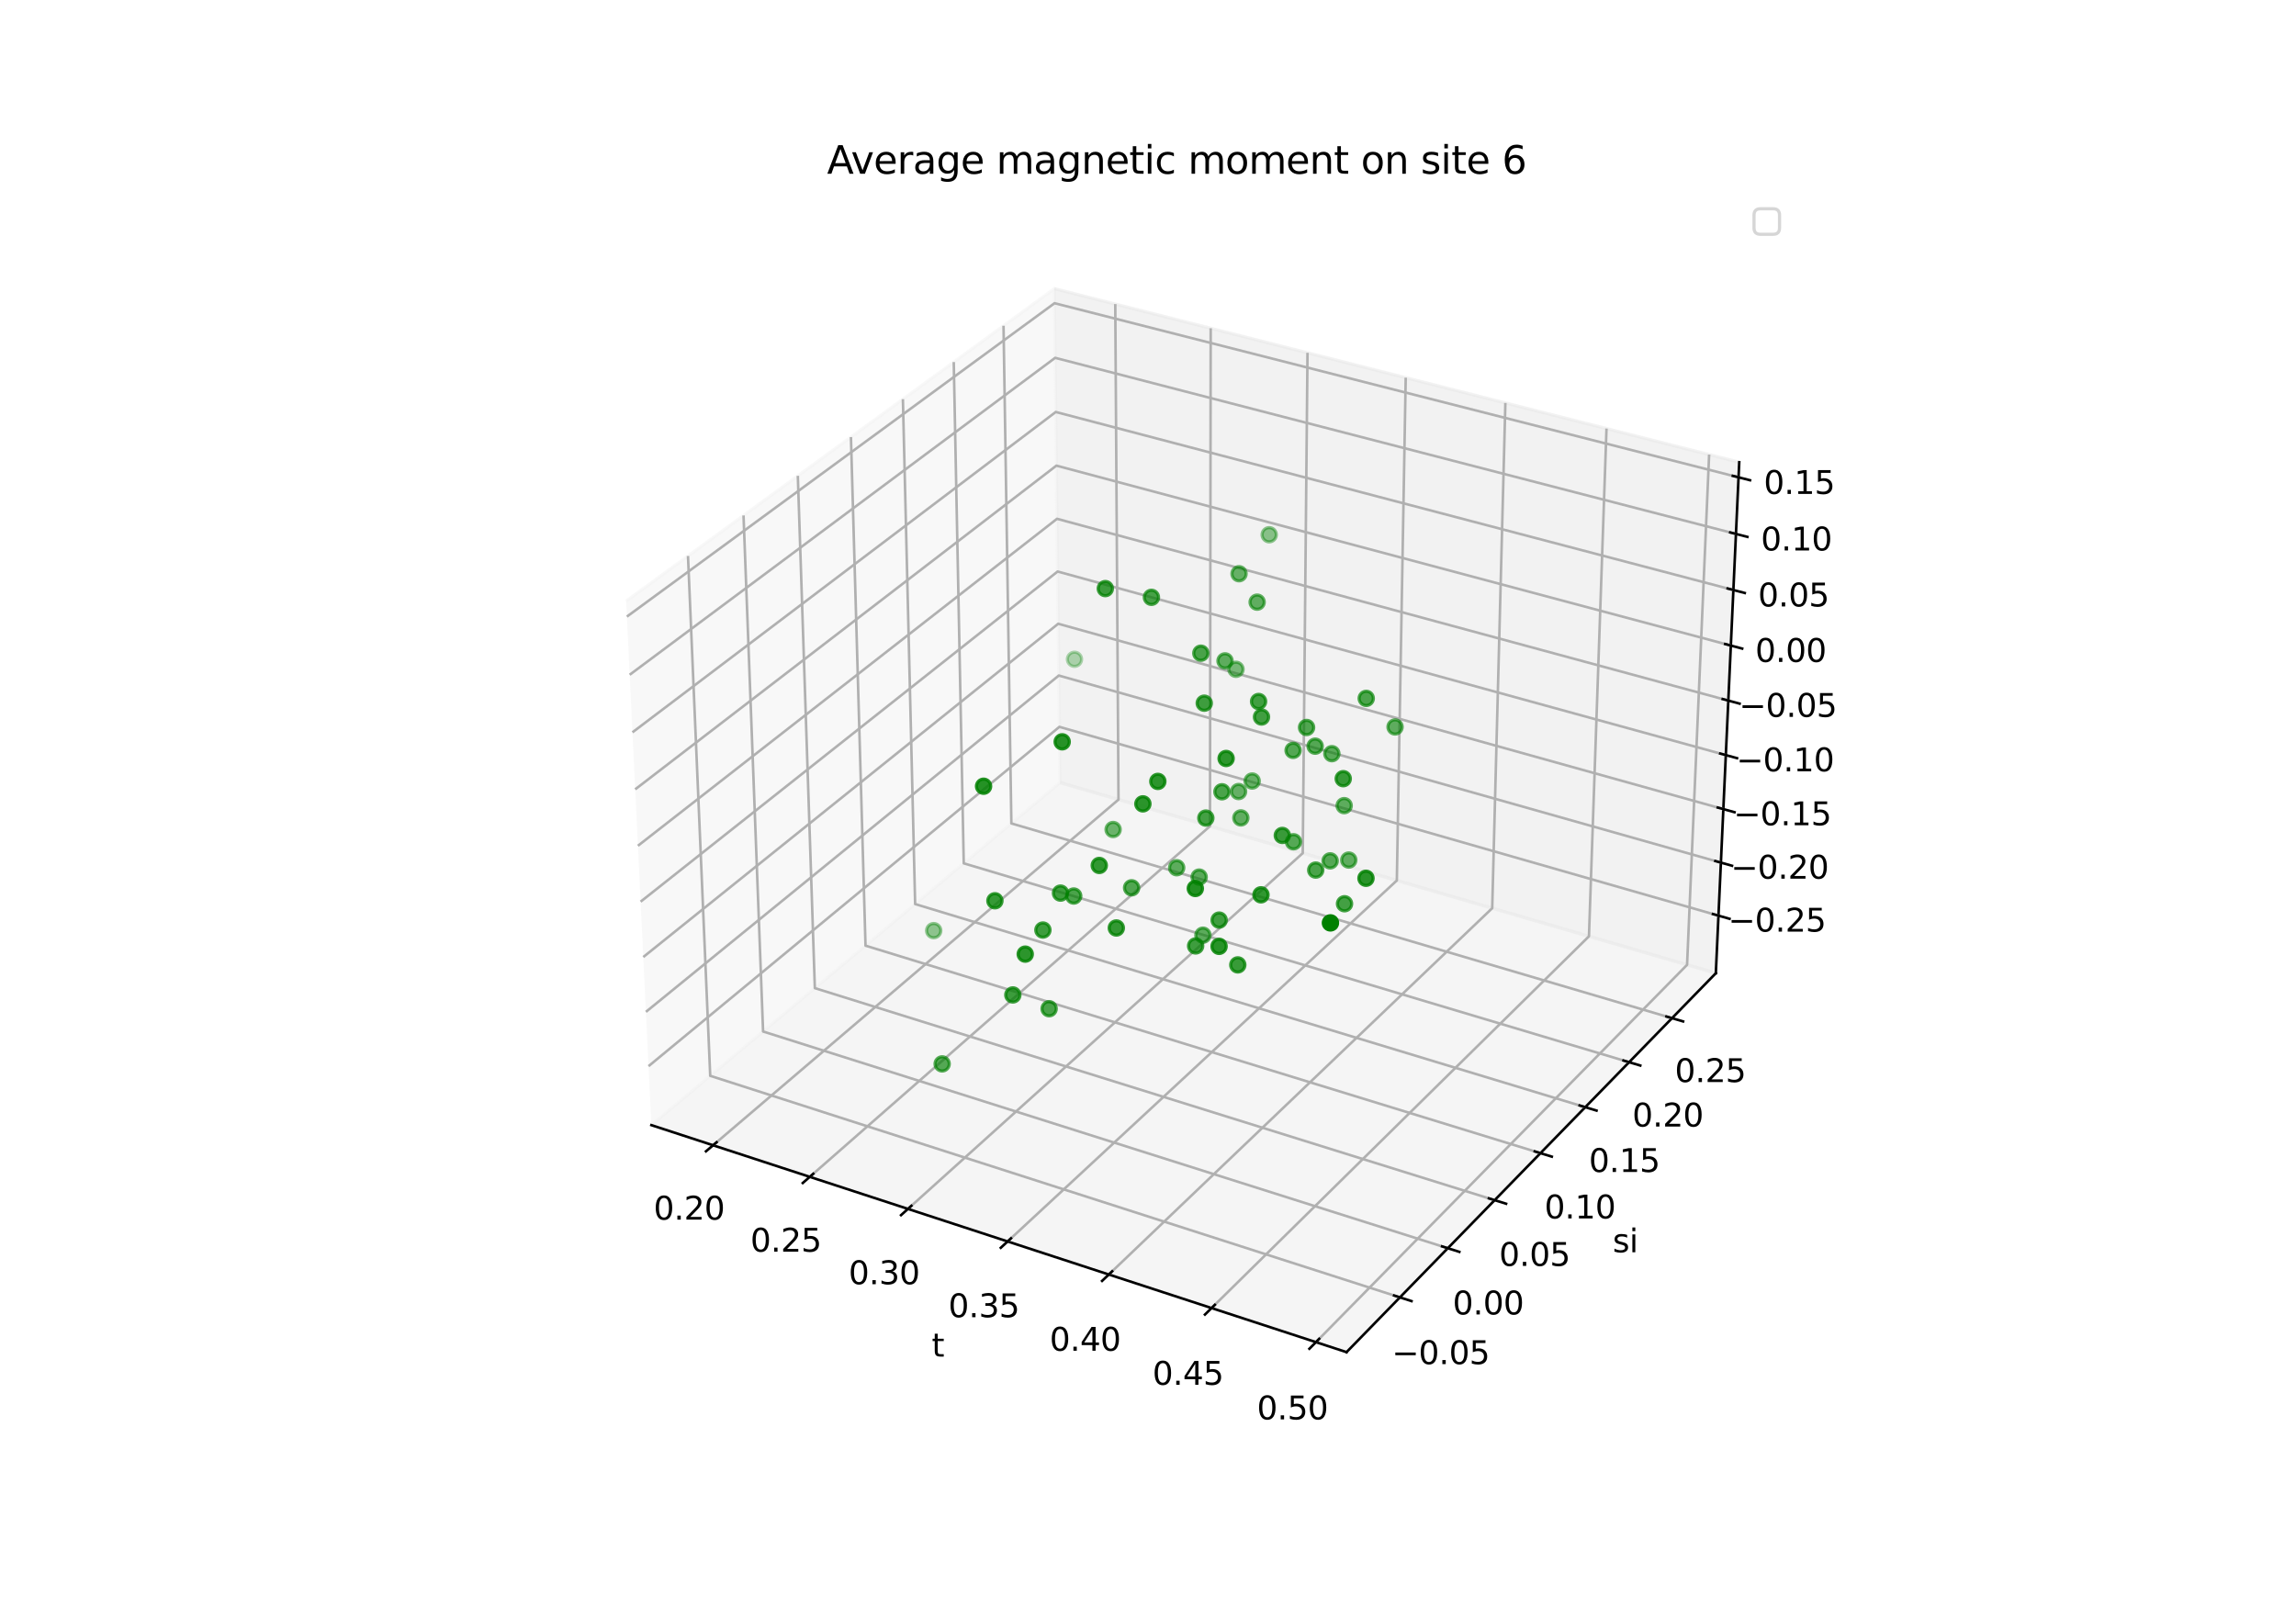 <?xml version="1.0" encoding="utf-8" standalone="no"?>
<!DOCTYPE svg PUBLIC "-//W3C//DTD SVG 1.1//EN"
  "http://www.w3.org/Graphics/SVG/1.1/DTD/svg11.dtd">
<svg xmlns:xlink="http://www.w3.org/1999/xlink" width="720pt" height="504pt" viewBox="0 0 720 504" xmlns="http://www.w3.org/2000/svg" version="1.1">
 <defs>
  <style type="text/css">*{stroke-linejoin: round; stroke-linecap: butt}</style>
 </defs>
 <g id="figure_1">
  <g id="patch_1">
   <path d="M 0 504 
L 720 504 
L 720 0 
L 0 0 
z
" style="fill: #ffffff"/>
  </g>
  <g id="patch_2">
   <path d="M 174.96 448.56 
L 563.04 448.56 
L 563.04 60.48 
L 174.96 60.48 
z
" style="fill: #ffffff"/>
  </g>
  <g id="pane3d_1">
   <g id="patch_3">
    <path d="M 204.263 352.872 
L 332.419 245.448 
L 330.638 90.525 
L 196.348 188.523 
" style="fill: #f2f2f2; opacity: 0.5; stroke: #f2f2f2; stroke-linejoin: miter"/>
   </g>
  </g>
  <g id="pane3d_2">
   <g id="patch_4">
    <path d="M 332.419 245.448 
L 538.065 305.222 
L 545.404 144.961 
L 330.638 90.525 
" style="fill: #e6e6e6; opacity: 0.5; stroke: #e6e6e6; stroke-linejoin: miter"/>
   </g>
  </g>
  <g id="pane3d_3">
   <g id="patch_5">
    <path d="M 204.263 352.872 
L 422.257 424.069 
L 538.065 305.222 
L 332.419 245.448 
" style="fill: #ececec; opacity: 0.5; stroke: #ececec; stroke-linejoin: miter"/>
   </g>
  </g>
  <g id="axis3d_1">
   <g id="line2d_1">
    <path d="M 204.263 352.872 
L 422.257 424.069 
" style="fill: none; stroke: #000000; stroke-width: 0.8; stroke-linecap: square"/>
   </g>
   <g id="text_1">
    <!-- t -->
    <g transform="translate(292.177 425.472) scale(0.1 -0.1)">
     <defs>
      <path id="DejaVuSans-74" d="M 1172 4494 
L 1172 3500 
L 2356 3500 
L 2356 3053 
L 1172 3053 
L 1172 1153 
Q 1172 725 1289 603 
Q 1406 481 1766 481 
L 2356 481 
L 2356 0 
L 1766 0 
Q 1100 0 847 248 
Q 594 497 594 1153 
L 594 3053 
L 172 3053 
L 172 3500 
L 594 3500 
L 594 4494 
L 1172 4494 
z
" transform="scale(0.016)"/>
     </defs>
     <use xlink:href="#DejaVuSans-74"/>
    </g>
   </g>
   <g id="Line3DCollection_1">
    <path d="M 223.608 359.19 
L 350.743 250.774 
L 349.737 95.366 
" style="fill: none; stroke: #b0b0b0; stroke-width: 0.8"/>
    <path d="M 253.935 369.095 
L 379.438 259.115 
L 379.662 102.951 
" style="fill: none; stroke: #b0b0b0; stroke-width: 0.8"/>
    <path d="M 284.72 379.149 
L 408.531 267.571 
L 410.019 110.645 
" style="fill: none; stroke: #b0b0b0; stroke-width: 0.8"/>
    <path d="M 315.974 389.357 
L 438.029 276.145 
L 440.818 118.452 
" style="fill: none; stroke: #b0b0b0; stroke-width: 0.8"/>
    <path d="M 347.707 399.721 
L 467.942 284.84 
L 472.069 126.373 
" style="fill: none; stroke: #b0b0b0; stroke-width: 0.8"/>
    <path d="M 379.931 410.245 
L 498.278 293.657 
L 503.782 134.411 
" style="fill: none; stroke: #b0b0b0; stroke-width: 0.8"/>
    <path d="M 412.657 420.933 
L 529.047 302.6 
L 535.966 142.569 
" style="fill: none; stroke: #b0b0b0; stroke-width: 0.8"/>
   </g>
   <g id="xtick_1">
    <g id="line2d_2">
     <path d="M 224.715 358.246 
L 221.389 361.083 
" style="fill: none; stroke: #000000; stroke-width: 0.8; stroke-linecap: square"/>
    </g>
    <g id="text_2">
     <!-- 0.20 -->
     <g transform="translate(204.959 382.51) scale(0.1 -0.1)">
      <defs>
       <path id="DejaVuSans-30" d="M 2034 4250 
Q 1547 4250 1301 3770 
Q 1056 3291 1056 2328 
Q 1056 1369 1301 889 
Q 1547 409 2034 409 
Q 2525 409 2770 889 
Q 3016 1369 3016 2328 
Q 3016 3291 2770 3770 
Q 2525 4250 2034 4250 
z
M 2034 4750 
Q 2819 4750 3233 4129 
Q 3647 3509 3647 2328 
Q 3647 1150 3233 529 
Q 2819 -91 2034 -91 
Q 1250 -91 836 529 
Q 422 1150 422 2328 
Q 422 3509 836 4129 
Q 1250 4750 2034 4750 
z
" transform="scale(0.016)"/>
       <path id="DejaVuSans-2e" d="M 684 794 
L 1344 794 
L 1344 0 
L 684 0 
L 684 794 
z
" transform="scale(0.016)"/>
       <path id="DejaVuSans-32" d="M 1228 531 
L 3431 531 
L 3431 0 
L 469 0 
L 469 531 
Q 828 903 1448 1529 
Q 2069 2156 2228 2338 
Q 2531 2678 2651 2914 
Q 2772 3150 2772 3378 
Q 2772 3750 2511 3984 
Q 2250 4219 1831 4219 
Q 1534 4219 1204 4116 
Q 875 4013 500 3803 
L 500 4441 
Q 881 4594 1212 4672 
Q 1544 4750 1819 4750 
Q 2544 4750 2975 4387 
Q 3406 4025 3406 3419 
Q 3406 3131 3298 2873 
Q 3191 2616 2906 2266 
Q 2828 2175 2409 1742 
Q 1991 1309 1228 531 
z
" transform="scale(0.016)"/>
      </defs>
      <use xlink:href="#DejaVuSans-30"/>
      <use xlink:href="#DejaVuSans-2e" x="63.623"/>
      <use xlink:href="#DejaVuSans-32" x="95.41"/>
      <use xlink:href="#DejaVuSans-30" x="159.033"/>
     </g>
    </g>
   </g>
   <g id="xtick_2">
    <g id="line2d_3">
     <path d="M 255.029 368.136 
L 251.743 371.016 
" style="fill: none; stroke: #000000; stroke-width: 0.8; stroke-linecap: square"/>
    </g>
    <g id="text_3">
     <!-- 0.25 -->
     <g transform="translate(235.308 392.558) scale(0.1 -0.1)">
      <defs>
       <path id="DejaVuSans-35" d="M 691 4666 
L 3169 4666 
L 3169 4134 
L 1269 4134 
L 1269 2991 
Q 1406 3038 1543 3061 
Q 1681 3084 1819 3084 
Q 2600 3084 3056 2656 
Q 3513 2228 3513 1497 
Q 3513 744 3044 326 
Q 2575 -91 1722 -91 
Q 1428 -91 1123 -41 
Q 819 9 494 109 
L 494 744 
Q 775 591 1075 516 
Q 1375 441 1709 441 
Q 2250 441 2565 725 
Q 2881 1009 2881 1497 
Q 2881 1984 2565 2268 
Q 2250 2553 1709 2553 
Q 1456 2553 1204 2497 
Q 953 2441 691 2322 
L 691 4666 
z
" transform="scale(0.016)"/>
      </defs>
      <use xlink:href="#DejaVuSans-30"/>
      <use xlink:href="#DejaVuSans-2e" x="63.623"/>
      <use xlink:href="#DejaVuSans-32" x="95.41"/>
      <use xlink:href="#DejaVuSans-35" x="159.033"/>
     </g>
    </g>
   </g>
   <g id="xtick_3">
    <g id="line2d_4">
     <path d="M 285.8 378.176 
L 282.556 381.099 
" style="fill: none; stroke: #000000; stroke-width: 0.8; stroke-linecap: square"/>
    </g>
    <g id="text_4">
     <!-- 0.30 -->
     <g transform="translate(266.116 402.759) scale(0.1 -0.1)">
      <defs>
       <path id="DejaVuSans-33" d="M 2597 2516 
Q 3050 2419 3304 2112 
Q 3559 1806 3559 1356 
Q 3559 666 3084 287 
Q 2609 -91 1734 -91 
Q 1441 -91 1130 -33 
Q 819 25 488 141 
L 488 750 
Q 750 597 1062 519 
Q 1375 441 1716 441 
Q 2309 441 2620 675 
Q 2931 909 2931 1356 
Q 2931 1769 2642 2001 
Q 2353 2234 1838 2234 
L 1294 2234 
L 1294 2753 
L 1863 2753 
Q 2328 2753 2575 2939 
Q 2822 3125 2822 3475 
Q 2822 3834 2567 4026 
Q 2313 4219 1838 4219 
Q 1578 4219 1281 4162 
Q 984 4106 628 3988 
L 628 4550 
Q 988 4650 1302 4700 
Q 1616 4750 1894 4750 
Q 2613 4750 3031 4423 
Q 3450 4097 3450 3541 
Q 3450 3153 3228 2886 
Q 3006 2619 2597 2516 
z
" transform="scale(0.016)"/>
      </defs>
      <use xlink:href="#DejaVuSans-30"/>
      <use xlink:href="#DejaVuSans-2e" x="63.623"/>
      <use xlink:href="#DejaVuSans-33" x="95.41"/>
      <use xlink:href="#DejaVuSans-30" x="159.033"/>
     </g>
    </g>
   </g>
   <g id="xtick_4">
    <g id="line2d_5">
     <path d="M 317.039 388.369 
L 313.839 391.337 
" style="fill: none; stroke: #000000; stroke-width: 0.8; stroke-linecap: square"/>
    </g>
    <g id="text_5">
     <!-- 0.35 -->
     <g transform="translate(297.394 413.115) scale(0.1 -0.1)">
      <use xlink:href="#DejaVuSans-30"/>
      <use xlink:href="#DejaVuSans-2e" x="63.623"/>
      <use xlink:href="#DejaVuSans-33" x="95.41"/>
      <use xlink:href="#DejaVuSans-35" x="159.033"/>
     </g>
    </g>
   </g>
   <g id="xtick_5">
    <g id="line2d_6">
     <path d="M 348.757 398.718 
L 345.603 401.731 
" style="fill: none; stroke: #000000; stroke-width: 0.8; stroke-linecap: square"/>
    </g>
    <g id="text_6">
     <!-- 0.40 -->
     <g transform="translate(329.153 423.631) scale(0.1 -0.1)">
      <defs>
       <path id="DejaVuSans-34" d="M 2419 4116 
L 825 1625 
L 2419 1625 
L 2419 4116 
z
M 2253 4666 
L 3047 4666 
L 3047 1625 
L 3713 1625 
L 3713 1100 
L 3047 1100 
L 3047 0 
L 2419 0 
L 2419 1100 
L 313 1100 
L 313 1709 
L 2253 4666 
z
" transform="scale(0.016)"/>
      </defs>
      <use xlink:href="#DejaVuSans-30"/>
      <use xlink:href="#DejaVuSans-2e" x="63.623"/>
      <use xlink:href="#DejaVuSans-34" x="95.41"/>
      <use xlink:href="#DejaVuSans-30" x="159.033"/>
     </g>
    </g>
   </g>
   <g id="xtick_6">
    <g id="line2d_7">
     <path d="M 380.965 409.227 
L 377.858 412.287 
" style="fill: none; stroke: #000000; stroke-width: 0.8; stroke-linecap: square"/>
    </g>
    <g id="text_7">
     <!-- 0.45 -->
     <g transform="translate(361.405 434.309) scale(0.1 -0.1)">
      <use xlink:href="#DejaVuSans-30"/>
      <use xlink:href="#DejaVuSans-2e" x="63.623"/>
      <use xlink:href="#DejaVuSans-34" x="95.41"/>
      <use xlink:href="#DejaVuSans-35" x="159.033"/>
     </g>
    </g>
   </g>
   <g id="xtick_7">
    <g id="line2d_8">
     <path d="M 413.674 419.899 
L 410.617 423.007 
" style="fill: none; stroke: #000000; stroke-width: 0.8; stroke-linecap: square"/>
    </g>
    <g id="text_8">
     <!-- 0.50 -->
     <g transform="translate(394.16 445.155) scale(0.1 -0.1)">
      <use xlink:href="#DejaVuSans-30"/>
      <use xlink:href="#DejaVuSans-2e" x="63.623"/>
      <use xlink:href="#DejaVuSans-35" x="95.41"/>
      <use xlink:href="#DejaVuSans-30" x="159.033"/>
     </g>
    </g>
   </g>
  </g>
  <g id="axis3d_2">
   <g id="line2d_9">
    <path d="M 538.065 305.222 
L 422.257 424.069 
" style="fill: none; stroke: #000000; stroke-width: 0.8; stroke-linecap: square"/>
   </g>
   <g id="text_9">
    <!-- si -->
    <g transform="translate(505.72 392.744) scale(0.1 -0.1)">
     <defs>
      <path id="DejaVuSans-73" d="M 2834 3397 
L 2834 2853 
Q 2591 2978 2328 3040 
Q 2066 3103 1784 3103 
Q 1356 3103 1142 2972 
Q 928 2841 928 2578 
Q 928 2378 1081 2264 
Q 1234 2150 1697 2047 
L 1894 2003 
Q 2506 1872 2764 1633 
Q 3022 1394 3022 966 
Q 3022 478 2636 193 
Q 2250 -91 1575 -91 
Q 1294 -91 989 -36 
Q 684 19 347 128 
L 347 722 
Q 666 556 975 473 
Q 1284 391 1588 391 
Q 1994 391 2212 530 
Q 2431 669 2431 922 
Q 2431 1156 2273 1281 
Q 2116 1406 1581 1522 
L 1381 1569 
Q 847 1681 609 1914 
Q 372 2147 372 2553 
Q 372 3047 722 3315 
Q 1072 3584 1716 3584 
Q 2034 3584 2315 3537 
Q 2597 3491 2834 3397 
z
" transform="scale(0.016)"/>
      <path id="DejaVuSans-69" d="M 603 3500 
L 1178 3500 
L 1178 0 
L 603 0 
L 603 3500 
z
M 603 4863 
L 1178 4863 
L 1178 4134 
L 603 4134 
L 603 4863 
z
" transform="scale(0.016)"/>
     </defs>
     <use xlink:href="#DejaVuSans-73"/>
     <use xlink:href="#DejaVuSans-69" x="52.1"/>
    </g>
   </g>
   <g id="Line3DCollection_2">
    <path d="M 215.747 174.367 
L 222.716 337.404 
L 438.995 406.892 
" style="fill: none; stroke: #b0b0b0; stroke-width: 0.8"/>
    <path d="M 233.16 161.659 
L 239.297 323.506 
L 454.017 391.475 
" style="fill: none; stroke: #b0b0b0; stroke-width: 0.8"/>
    <path d="M 250.189 149.233 
L 255.527 309.901 
L 468.705 376.402 
" style="fill: none; stroke: #b0b0b0; stroke-width: 0.8"/>
    <path d="M 266.844 137.078 
L 271.418 296.581 
L 483.069 361.661 
" style="fill: none; stroke: #b0b0b0; stroke-width: 0.8"/>
    <path d="M 283.139 125.187 
L 286.979 283.538 
L 497.12 347.241 
" style="fill: none; stroke: #b0b0b0; stroke-width: 0.8"/>
    <path d="M 299.086 113.55 
L 302.221 270.762 
L 510.868 333.132 
" style="fill: none; stroke: #b0b0b0; stroke-width: 0.8"/>
    <path d="M 314.694 102.16 
L 317.153 258.245 
L 524.323 319.324 
" style="fill: none; stroke: #b0b0b0; stroke-width: 0.8"/>
   </g>
   <g id="xtick_8">
    <g id="line2d_10">
     <path d="M 437.173 406.306 
L 442.644 408.064 
" style="fill: none; stroke: #000000; stroke-width: 0.8; stroke-linecap: square"/>
    </g>
    <g id="text_10">
     <!-- −0.05 -->
     <g transform="translate(436.471 427.82) scale(0.1 -0.1)">
      <defs>
       <path id="DejaVuSans-2212" d="M 678 2272 
L 4684 2272 
L 4684 1741 
L 678 1741 
L 678 2272 
z
" transform="scale(0.016)"/>
      </defs>
      <use xlink:href="#DejaVuSans-2212"/>
      <use xlink:href="#DejaVuSans-30" x="83.789"/>
      <use xlink:href="#DejaVuSans-2e" x="147.412"/>
      <use xlink:href="#DejaVuSans-30" x="179.199"/>
      <use xlink:href="#DejaVuSans-35" x="242.822"/>
     </g>
    </g>
   </g>
   <g id="xtick_9">
    <g id="line2d_11">
     <path d="M 452.21 390.903 
L 457.638 392.621 
" style="fill: none; stroke: #000000; stroke-width: 0.8; stroke-linecap: square"/>
    </g>
    <g id="text_11">
     <!-- 0.00 -->
     <g transform="translate(455.544 412.247) scale(0.1 -0.1)">
      <use xlink:href="#DejaVuSans-30"/>
      <use xlink:href="#DejaVuSans-2e" x="63.623"/>
      <use xlink:href="#DejaVuSans-30" x="95.41"/>
      <use xlink:href="#DejaVuSans-30" x="159.033"/>
     </g>
    </g>
   </g>
   <g id="xtick_10">
    <g id="line2d_12">
     <path d="M 466.911 375.843 
L 472.297 377.523 
" style="fill: none; stroke: #000000; stroke-width: 0.8; stroke-linecap: square"/>
    </g>
    <g id="text_12">
     <!-- 0.05 -->
     <g transform="translate(470.097 397.021) scale(0.1 -0.1)">
      <use xlink:href="#DejaVuSans-30"/>
      <use xlink:href="#DejaVuSans-2e" x="63.623"/>
      <use xlink:href="#DejaVuSans-30" x="95.41"/>
      <use xlink:href="#DejaVuSans-35" x="159.033"/>
     </g>
    </g>
   </g>
   <g id="xtick_11">
    <g id="line2d_13">
     <path d="M 481.289 361.114 
L 486.634 362.757 
" style="fill: none; stroke: #000000; stroke-width: 0.8; stroke-linecap: square"/>
    </g>
    <g id="text_13">
     <!-- 0.10 -->
     <g transform="translate(484.329 382.131) scale(0.1 -0.1)">
      <defs>
       <path id="DejaVuSans-31" d="M 794 531 
L 1825 531 
L 1825 4091 
L 703 3866 
L 703 4441 
L 1819 4666 
L 2450 4666 
L 2450 531 
L 3481 531 
L 3481 0 
L 794 0 
L 794 531 
z
" transform="scale(0.016)"/>
      </defs>
      <use xlink:href="#DejaVuSans-30"/>
      <use xlink:href="#DejaVuSans-2e" x="63.623"/>
      <use xlink:href="#DejaVuSans-31" x="95.41"/>
      <use xlink:href="#DejaVuSans-30" x="159.033"/>
     </g>
    </g>
   </g>
   <g id="xtick_12">
    <g id="line2d_14">
     <path d="M 495.354 346.706 
L 500.657 348.314 
" style="fill: none; stroke: #000000; stroke-width: 0.8; stroke-linecap: square"/>
    </g>
    <g id="text_14">
     <!-- 0.15 -->
     <g transform="translate(498.25 367.565) scale(0.1 -0.1)">
      <use xlink:href="#DejaVuSans-30"/>
      <use xlink:href="#DejaVuSans-2e" x="63.623"/>
      <use xlink:href="#DejaVuSans-31" x="95.41"/>
      <use xlink:href="#DejaVuSans-35" x="159.033"/>
     </g>
    </g>
   </g>
   <g id="xtick_13">
    <g id="line2d_15">
     <path d="M 509.115 332.608 
L 514.378 334.182 
" style="fill: none; stroke: #000000; stroke-width: 0.8; stroke-linecap: square"/>
    </g>
    <g id="text_15">
     <!-- 0.20 -->
     <g transform="translate(511.871 353.313) scale(0.1 -0.1)">
      <use xlink:href="#DejaVuSans-30"/>
      <use xlink:href="#DejaVuSans-2e" x="63.623"/>
      <use xlink:href="#DejaVuSans-32" x="95.41"/>
      <use xlink:href="#DejaVuSans-30" x="159.033"/>
     </g>
    </g>
   </g>
   <g id="xtick_14">
    <g id="line2d_16">
     <path d="M 522.584 318.811 
L 527.807 320.351 
" style="fill: none; stroke: #000000; stroke-width: 0.8; stroke-linecap: square"/>
    </g>
    <g id="text_16">
     <!-- 0.25 -->
     <g transform="translate(525.202 339.366) scale(0.1 -0.1)">
      <use xlink:href="#DejaVuSans-30"/>
      <use xlink:href="#DejaVuSans-2e" x="63.623"/>
      <use xlink:href="#DejaVuSans-32" x="95.41"/>
      <use xlink:href="#DejaVuSans-35" x="159.033"/>
     </g>
    </g>
   </g>
  </g>
  <g id="axis3d_3">
   <g id="line2d_17">
    <path d="M 538.065 305.222 
L 545.404 144.961 
" style="fill: none; stroke: #000000; stroke-width: 0.8; stroke-linecap: square"/>
   </g>
   <g id="Line3DCollection_3">
    <path d="M 538.892 287.166 
L 332.218 227.961 
L 203.372 334.383 
" style="fill: none; stroke: #b0b0b0; stroke-width: 0.8"/>
    <path d="M 539.653 270.538 
L 332.033 211.865 
L 202.552 317.351 
" style="fill: none; stroke: #b0b0b0; stroke-width: 0.8"/>
    <path d="M 540.422 253.757 
L 331.846 195.626 
L 201.724 300.154 
" style="fill: none; stroke: #b0b0b0; stroke-width: 0.8"/>
    <path d="M 541.198 236.818 
L 331.658 179.243 
L 200.888 282.791 
" style="fill: none; stroke: #b0b0b0; stroke-width: 0.8"/>
    <path d="M 541.98 219.721 
L 331.468 162.714 
L 200.044 265.259 
" style="fill: none; stroke: #b0b0b0; stroke-width: 0.8"/>
    <path d="M 542.771 202.463 
L 331.276 146.036 
L 199.191 247.555 
" style="fill: none; stroke: #b0b0b0; stroke-width: 0.8"/>
    <path d="M 543.569 185.041 
L 331.083 129.208 
L 198.33 229.677 
" style="fill: none; stroke: #b0b0b0; stroke-width: 0.8"/>
    <path d="M 544.374 167.454 
L 330.887 112.228 
L 197.461 211.622 
" style="fill: none; stroke: #b0b0b0; stroke-width: 0.8"/>
    <path d="M 545.187 149.698 
L 330.69 95.094 
L 196.583 193.388 
" style="fill: none; stroke: #b0b0b0; stroke-width: 0.8"/>
   </g>
   <g id="xtick_15">
    <g id="line2d_18">
     <path d="M 537.157 286.669 
L 542.366 288.161 
" style="fill: none; stroke: #000000; stroke-width: 0.8; stroke-linecap: square"/>
    </g>
    <g id="text_17">
     <!-- −0.25 -->
     <g transform="translate(541.925 292.181) scale(0.1 -0.1)">
      <use xlink:href="#DejaVuSans-2212"/>
      <use xlink:href="#DejaVuSans-30" x="83.789"/>
      <use xlink:href="#DejaVuSans-2e" x="147.412"/>
      <use xlink:href="#DejaVuSans-32" x="179.199"/>
      <use xlink:href="#DejaVuSans-35" x="242.822"/>
     </g>
    </g>
   </g>
   <g id="xtick_16">
    <g id="line2d_19">
     <path d="M 537.91 270.046 
L 543.144 271.525 
" style="fill: none; stroke: #000000; stroke-width: 0.8; stroke-linecap: square"/>
    </g>
    <g id="text_18">
     <!-- −0.20 -->
     <g transform="translate(542.77 275.576) scale(0.1 -0.1)">
      <use xlink:href="#DejaVuSans-2212"/>
      <use xlink:href="#DejaVuSans-30" x="83.789"/>
      <use xlink:href="#DejaVuSans-2e" x="147.412"/>
      <use xlink:href="#DejaVuSans-32" x="179.199"/>
      <use xlink:href="#DejaVuSans-30" x="242.822"/>
     </g>
    </g>
   </g>
   <g id="xtick_17">
    <g id="line2d_20">
     <path d="M 538.67 253.269 
L 543.93 254.734 
" style="fill: none; stroke: #000000; stroke-width: 0.8; stroke-linecap: square"/>
    </g>
    <g id="text_19">
     <!-- −0.15 -->
     <g transform="translate(543.622 258.818) scale(0.1 -0.1)">
      <use xlink:href="#DejaVuSans-2212"/>
      <use xlink:href="#DejaVuSans-30" x="83.789"/>
      <use xlink:href="#DejaVuSans-2e" x="147.412"/>
      <use xlink:href="#DejaVuSans-31" x="179.199"/>
      <use xlink:href="#DejaVuSans-35" x="242.822"/>
     </g>
    </g>
   </g>
   <g id="xtick_18">
    <g id="line2d_21">
     <path d="M 539.437 236.335 
L 544.722 237.787 
" style="fill: none; stroke: #000000; stroke-width: 0.8; stroke-linecap: square"/>
    </g>
    <g id="text_20">
     <!-- −0.10 -->
     <g transform="translate(544.483 241.903) scale(0.1 -0.1)">
      <use xlink:href="#DejaVuSans-2212"/>
      <use xlink:href="#DejaVuSans-30" x="83.789"/>
      <use xlink:href="#DejaVuSans-2e" x="147.412"/>
      <use xlink:href="#DejaVuSans-31" x="179.199"/>
      <use xlink:href="#DejaVuSans-30" x="242.822"/>
     </g>
    </g>
   </g>
   <g id="xtick_19">
    <g id="line2d_22">
     <path d="M 540.212 219.242 
L 545.522 220.68 
" style="fill: none; stroke: #000000; stroke-width: 0.8; stroke-linecap: square"/>
    </g>
    <g id="text_21">
     <!-- −0.05 -->
     <g transform="translate(545.351 224.83) scale(0.1 -0.1)">
      <use xlink:href="#DejaVuSans-2212"/>
      <use xlink:href="#DejaVuSans-30" x="83.789"/>
      <use xlink:href="#DejaVuSans-2e" x="147.412"/>
      <use xlink:href="#DejaVuSans-30" x="179.199"/>
      <use xlink:href="#DejaVuSans-35" x="242.822"/>
     </g>
    </g>
   </g>
   <g id="xtick_20">
    <g id="line2d_23">
     <path d="M 540.993 201.989 
L 546.33 203.412 
" style="fill: none; stroke: #000000; stroke-width: 0.8; stroke-linecap: square"/>
    </g>
    <g id="text_22">
     <!-- 0.00 -->
     <g transform="translate(550.417 207.597) scale(0.1 -0.1)">
      <use xlink:href="#DejaVuSans-30"/>
      <use xlink:href="#DejaVuSans-2e" x="63.623"/>
      <use xlink:href="#DejaVuSans-30" x="95.41"/>
      <use xlink:href="#DejaVuSans-30" x="159.033"/>
     </g>
    </g>
   </g>
   <g id="xtick_21">
    <g id="line2d_24">
     <path d="M 541.782 184.572 
L 547.145 185.981 
" style="fill: none; stroke: #000000; stroke-width: 0.8; stroke-linecap: square"/>
    </g>
    <g id="text_23">
     <!-- 0.05 -->
     <g transform="translate(551.302 190.2) scale(0.1 -0.1)">
      <use xlink:href="#DejaVuSans-30"/>
      <use xlink:href="#DejaVuSans-2e" x="63.623"/>
      <use xlink:href="#DejaVuSans-30" x="95.41"/>
      <use xlink:href="#DejaVuSans-35" x="159.033"/>
     </g>
    </g>
   </g>
   <g id="xtick_22">
    <g id="line2d_25">
     <path d="M 542.579 166.989 
L 547.968 168.383 
" style="fill: none; stroke: #000000; stroke-width: 0.8; stroke-linecap: square"/>
    </g>
    <g id="text_24">
     <!-- 0.10 -->
     <g transform="translate(552.195 172.639) scale(0.1 -0.1)">
      <use xlink:href="#DejaVuSans-30"/>
      <use xlink:href="#DejaVuSans-2e" x="63.623"/>
      <use xlink:href="#DejaVuSans-31" x="95.41"/>
      <use xlink:href="#DejaVuSans-30" x="159.033"/>
     </g>
    </g>
   </g>
   <g id="xtick_23">
    <g id="line2d_26">
     <path d="M 543.383 149.239 
L 548.799 150.618 
" style="fill: none; stroke: #000000; stroke-width: 0.8; stroke-linecap: square"/>
    </g>
    <g id="text_25">
     <!-- 0.15 -->
     <g transform="translate(553.097 154.91) scale(0.1 -0.1)">
      <use xlink:href="#DejaVuSans-30"/>
      <use xlink:href="#DejaVuSans-2e" x="63.623"/>
      <use xlink:href="#DejaVuSans-31" x="95.41"/>
      <use xlink:href="#DejaVuSans-35" x="159.033"/>
     </g>
    </g>
   </g>
  </g>
  <g id="axes_1">
   <g id="Path3DCollection_1">
    <defs>
     <path id="C0_0_452c1b8f68" d="M 0 2.236 
C 0.593 2.236 1.162 2 1.581 1.581 
C 2 1.162 2.236 0.593 2.236 -0 
C 2.236 -0.593 2 -1.162 1.581 -1.581 
C 1.162 -2 0.593 -2.236 0 -2.236 
C -0.593 -2.236 -1.162 -2 -1.581 -1.581 
C -2 -1.162 -2.236 -0.593 -2.236 0 
C -2.236 0.593 -2 1.162 -1.581 1.581 
C -1.162 2 -0.593 2.236 0 2.236 
z
"/>
    </defs>
    <g clip-path="url(#p90456acc25)">
     <use xlink:href="#C0_0_452c1b8f68" x="336.947" y="206.767" style="fill: #008000; fill-opacity: 0.3; stroke: #008000; stroke-opacity: 0.3"/>
    </g>
    <g clip-path="url(#p90456acc25)">
     <use xlink:href="#C0_0_452c1b8f68" x="292.796" y="291.87" style="fill: #008000; fill-opacity: 0.424; stroke: #008000; stroke-opacity: 0.424"/>
    </g>
    <g clip-path="url(#p90456acc25)">
     <use xlink:href="#C0_0_452c1b8f68" x="398.007" y="167.706" style="fill: #008000; fill-opacity: 0.441; stroke: #008000; stroke-opacity: 0.441"/>
    </g>
    <g clip-path="url(#p90456acc25)">
     <use xlink:href="#C0_0_452c1b8f68" x="387.591" y="209.915" style="fill: #008000; fill-opacity: 0.508; stroke: #008000; stroke-opacity: 0.508"/>
    </g>
    <g clip-path="url(#p90456acc25)">
     <use xlink:href="#C0_0_452c1b8f68" x="349.06" y="260.153" style="fill: #008000; fill-opacity: 0.565; stroke: #008000; stroke-opacity: 0.565"/>
    </g>
    <g clip-path="url(#p90456acc25)">
     <use xlink:href="#C0_0_452c1b8f68" x="392.665" y="244.952" style="fill: #008000; fill-opacity: 0.577; stroke: #008000; stroke-opacity: 0.577"/>
    </g>
    <g clip-path="url(#p90456acc25)">
     <use xlink:href="#C0_0_452c1b8f68" x="388.547" y="179.94" style="fill: #008000; fill-opacity: 0.58; stroke: #008000; stroke-opacity: 0.58"/>
    </g>
    <g clip-path="url(#p90456acc25)">
     <use xlink:href="#C0_0_452c1b8f68" x="388.401" y="248.25" style="fill: #008000; fill-opacity: 0.583; stroke: #008000; stroke-opacity: 0.583"/>
    </g>
    <g clip-path="url(#p90456acc25)">
     <use xlink:href="#C0_0_452c1b8f68" x="422.962" y="269.737" style="fill: #008000; fill-opacity: 0.602; stroke: #008000; stroke-opacity: 0.602"/>
    </g>
    <g clip-path="url(#p90456acc25)">
     <use xlink:href="#C0_0_452c1b8f68" x="394.225" y="188.85" style="fill: #008000; fill-opacity: 0.602; stroke: #008000; stroke-opacity: 0.602"/>
    </g>
    <g clip-path="url(#p90456acc25)">
     <use xlink:href="#C0_0_452c1b8f68" x="389.119" y="256.517" style="fill: #008000; fill-opacity: 0.605; stroke: #008000; stroke-opacity: 0.605"/>
    </g>
    <g clip-path="url(#p90456acc25)">
     <use xlink:href="#C0_0_452c1b8f68" x="437.474" y="227.994" style="fill: #008000; fill-opacity: 0.612; stroke: #008000; stroke-opacity: 0.612"/>
    </g>
    <g clip-path="url(#p90456acc25)">
     <use xlink:href="#C0_0_452c1b8f68" x="384.152" y="207.268" style="fill: #008000; fill-opacity: 0.613; stroke: #008000; stroke-opacity: 0.613"/>
    </g>
    <g clip-path="url(#p90456acc25)">
     <use xlink:href="#C0_0_452c1b8f68" x="421.518" y="252.671" style="fill: #008000; fill-opacity: 0.617; stroke: #008000; stroke-opacity: 0.617"/>
    </g>
    <g clip-path="url(#p90456acc25)">
     <use xlink:href="#C0_0_452c1b8f68" x="368.999" y="272.146" style="fill: #008000; fill-opacity: 0.621; stroke: #008000; stroke-opacity: 0.621"/>
    </g>
    <g clip-path="url(#p90456acc25)">
     <use xlink:href="#C0_0_452c1b8f68" x="417.656" y="236.372" style="fill: #008000; fill-opacity: 0.627; stroke: #008000; stroke-opacity: 0.627"/>
    </g>
    <g clip-path="url(#p90456acc25)">
     <use xlink:href="#C0_0_452c1b8f68" x="377.228" y="293.301" style="fill: #008000; fill-opacity: 0.627; stroke: #008000; stroke-opacity: 0.627"/>
    </g>
    <g clip-path="url(#p90456acc25)">
     <use xlink:href="#C0_0_452c1b8f68" x="376.045" y="275.08" style="fill: #008000; fill-opacity: 0.63; stroke: #008000; stroke-opacity: 0.63"/>
    </g>
    <g clip-path="url(#p90456acc25)">
     <use xlink:href="#C0_0_452c1b8f68" x="417.123" y="269.987" style="fill: #008000; fill-opacity: 0.644; stroke: #008000; stroke-opacity: 0.644"/>
    </g>
    <g clip-path="url(#p90456acc25)">
     <use xlink:href="#C0_0_452c1b8f68" x="405.622" y="263.999" style="fill: #008000; fill-opacity: 0.646; stroke: #008000; stroke-opacity: 0.646"/>
    </g>
    <g clip-path="url(#p90456acc25)">
     <use xlink:href="#C0_0_452c1b8f68" x="412.418" y="234.02" style="fill: #008000; fill-opacity: 0.649; stroke: #008000; stroke-opacity: 0.649"/>
    </g>
    <g clip-path="url(#p90456acc25)">
     <use xlink:href="#C0_0_452c1b8f68" x="405.501" y="235.337" style="fill: #008000; fill-opacity: 0.653; stroke: #008000; stroke-opacity: 0.653"/>
    </g>
    <g clip-path="url(#p90456acc25)">
     <use xlink:href="#C0_0_452c1b8f68" x="295.45" y="333.666" style="fill: #008000; fill-opacity: 0.659; stroke: #008000; stroke-opacity: 0.659"/>
    </g>
    <g clip-path="url(#p90456acc25)">
     <use xlink:href="#C0_0_452c1b8f68" x="409.728" y="228.159" style="fill: #008000; fill-opacity: 0.667; stroke: #008000; stroke-opacity: 0.667"/>
    </g>
    <g clip-path="url(#p90456acc25)">
     <use xlink:href="#C0_0_452c1b8f68" x="354.861" y="278.438" style="fill: #008000; fill-opacity: 0.669; stroke: #008000; stroke-opacity: 0.669"/>
    </g>
    <g clip-path="url(#p90456acc25)">
     <use xlink:href="#C0_0_452c1b8f68" x="428.436" y="219.032" style="fill: #008000; fill-opacity: 0.686; stroke: #008000; stroke-opacity: 0.686"/>
    </g>
    <g clip-path="url(#p90456acc25)">
     <use xlink:href="#C0_0_452c1b8f68" x="383.192" y="248.32" style="fill: #008000; fill-opacity: 0.695; stroke: #008000; stroke-opacity: 0.695"/>
    </g>
    <g clip-path="url(#p90456acc25)">
     <use xlink:href="#C0_0_452c1b8f68" x="412.596" y="272.882" style="fill: #008000; fill-opacity: 0.696; stroke: #008000; stroke-opacity: 0.696"/>
    </g>
    <g clip-path="url(#p90456acc25)">
     <use xlink:href="#C0_0_452c1b8f68" x="336.706" y="281.018" style="fill: #008000; fill-opacity: 0.699; stroke: #008000; stroke-opacity: 0.699"/>
    </g>
    <g clip-path="url(#p90456acc25)">
     <use xlink:href="#C0_0_452c1b8f68" x="376.576" y="204.856" style="fill: #008000; fill-opacity: 0.699; stroke: #008000; stroke-opacity: 0.699"/>
    </g>
    <g clip-path="url(#p90456acc25)">
     <use xlink:href="#C0_0_452c1b8f68" x="328.995" y="316.36" style="fill: #008000; fill-opacity: 0.702; stroke: #008000; stroke-opacity: 0.702"/>
    </g>
    <g clip-path="url(#p90456acc25)">
     <use xlink:href="#C0_0_452c1b8f68" x="361.075" y="187.339" style="fill: #008000; fill-opacity: 0.707; stroke: #008000; stroke-opacity: 0.707"/>
    </g>
    <g clip-path="url(#p90456acc25)">
     <use xlink:href="#C0_0_452c1b8f68" x="378.136" y="256.568" style="fill: #008000; fill-opacity: 0.718; stroke: #008000; stroke-opacity: 0.718"/>
    </g>
    <g clip-path="url(#p90456acc25)">
     <use xlink:href="#C0_0_452c1b8f68" x="421.628" y="283.44" style="fill: #008000; fill-opacity: 0.726; stroke: #008000; stroke-opacity: 0.726"/>
    </g>
    <g clip-path="url(#p90456acc25)">
     <use xlink:href="#C0_0_452c1b8f68" x="395.594" y="224.872" style="fill: #008000; fill-opacity: 0.73; stroke: #008000; stroke-opacity: 0.73"/>
    </g>
    <g clip-path="url(#p90456acc25)">
     <use xlink:href="#C0_0_452c1b8f68" x="394.677" y="220.005" style="fill: #008000; fill-opacity: 0.732; stroke: #008000; stroke-opacity: 0.732"/>
    </g>
    <g clip-path="url(#p90456acc25)">
     <use xlink:href="#C0_0_452c1b8f68" x="382.311" y="288.565" style="fill: #008000; fill-opacity: 0.736; stroke: #008000; stroke-opacity: 0.736"/>
    </g>
    <g clip-path="url(#p90456acc25)">
     <use xlink:href="#C0_0_452c1b8f68" x="377.64" y="220.536" style="fill: #008000; fill-opacity: 0.743; stroke: #008000; stroke-opacity: 0.743"/>
    </g>
    <g clip-path="url(#p90456acc25)">
     <use xlink:href="#C0_0_452c1b8f68" x="332.566" y="280.102" style="fill: #008000; fill-opacity: 0.743; stroke: #008000; stroke-opacity: 0.743"/>
    </g>
    <g clip-path="url(#p90456acc25)">
     <use xlink:href="#C0_0_452c1b8f68" x="374.936" y="296.672" style="fill: #008000; fill-opacity: 0.744; stroke: #008000; stroke-opacity: 0.744"/>
    </g>
    <g clip-path="url(#p90456acc25)">
     <use xlink:href="#C0_0_452c1b8f68" x="327.044" y="291.684" style="fill: #008000; fill-opacity: 0.75; stroke: #008000; stroke-opacity: 0.75"/>
    </g>
    <g clip-path="url(#p90456acc25)">
     <use xlink:href="#C0_0_452c1b8f68" x="346.611" y="184.598" style="fill: #008000; fill-opacity: 0.751; stroke: #008000; stroke-opacity: 0.751"/>
    </g>
    <g clip-path="url(#p90456acc25)">
     <use xlink:href="#C0_0_452c1b8f68" x="317.611" y="312.038" style="fill: #008000; fill-opacity: 0.754; stroke: #008000; stroke-opacity: 0.754"/>
    </g>
    <g clip-path="url(#p90456acc25)">
     <use xlink:href="#C0_0_452c1b8f68" x="402.12" y="262.018" style="fill: #008000; fill-opacity: 0.762; stroke: #008000; stroke-opacity: 0.762"/>
    </g>
    <g clip-path="url(#p90456acc25)">
     <use xlink:href="#C0_0_452c1b8f68" x="388.156" y="302.618" style="fill: #008000; fill-opacity: 0.771; stroke: #008000; stroke-opacity: 0.771"/>
    </g>
    <g clip-path="url(#p90456acc25)">
     <use xlink:href="#C0_0_452c1b8f68" x="421.222" y="244.217" style="fill: #008000; fill-opacity: 0.773; stroke: #008000; stroke-opacity: 0.773"/>
    </g>
    <g clip-path="url(#p90456acc25)">
     <use xlink:href="#C0_0_452c1b8f68" x="311.994" y="282.505" style="fill: #008000; fill-opacity: 0.779; stroke: #008000; stroke-opacity: 0.779"/>
    </g>
    <g clip-path="url(#p90456acc25)">
     <use xlink:href="#C0_0_452c1b8f68" x="350.064" y="291.038" style="fill: #008000; fill-opacity: 0.792; stroke: #008000; stroke-opacity: 0.792"/>
    </g>
    <g clip-path="url(#p90456acc25)">
     <use xlink:href="#C0_0_452c1b8f68" x="344.721" y="271.429" style="fill: #008000; fill-opacity: 0.795; stroke: #008000; stroke-opacity: 0.795"/>
    </g>
    <g clip-path="url(#p90456acc25)">
     <use xlink:href="#C0_0_452c1b8f68" x="395.427" y="280.638" style="fill: #008000; fill-opacity: 0.799; stroke: #008000; stroke-opacity: 0.799"/>
    </g>
    <g clip-path="url(#p90456acc25)">
     <use xlink:href="#C0_0_452c1b8f68" x="384.494" y="237.878" style="fill: #008000; fill-opacity: 0.811; stroke: #008000; stroke-opacity: 0.811"/>
    </g>
    <g clip-path="url(#p90456acc25)">
     <use xlink:href="#C0_0_452c1b8f68" x="363.085" y="245.07" style="fill: #008000; fill-opacity: 0.819; stroke: #008000; stroke-opacity: 0.819"/>
    </g>
    <g clip-path="url(#p90456acc25)">
     <use xlink:href="#C0_0_452c1b8f68" x="321.502" y="299.24" style="fill: #008000; fill-opacity: 0.819; stroke: #008000; stroke-opacity: 0.819"/>
    </g>
    <g clip-path="url(#p90456acc25)">
     <use xlink:href="#C0_0_452c1b8f68" x="358.398" y="252.112" style="fill: #008000; fill-opacity: 0.821; stroke: #008000; stroke-opacity: 0.821"/>
    </g>
    <g clip-path="url(#p90456acc25)">
     <use xlink:href="#C0_0_452c1b8f68" x="428.359" y="275.45" style="fill: #008000; fill-opacity: 0.83; stroke: #008000; stroke-opacity: 0.83"/>
    </g>
    <g clip-path="url(#p90456acc25)">
     <use xlink:href="#C0_0_452c1b8f68" x="382.29" y="296.802" style="fill: #008000; fill-opacity: 0.833; stroke: #008000; stroke-opacity: 0.833"/>
    </g>
    <g clip-path="url(#p90456acc25)">
     <use xlink:href="#C0_0_452c1b8f68" x="333.088" y="232.651" style="fill: #008000; fill-opacity: 0.837; stroke: #008000; stroke-opacity: 0.837"/>
    </g>
    <g clip-path="url(#p90456acc25)">
     <use xlink:href="#C0_0_452c1b8f68" x="308.44" y="246.583" style="fill: #008000; fill-opacity: 0.85; stroke: #008000; stroke-opacity: 0.85"/>
    </g>
    <g clip-path="url(#p90456acc25)">
     <use xlink:href="#C0_0_452c1b8f68" x="374.84" y="278.649" style="fill: #008000; fill-opacity: 0.857; stroke: #008000; stroke-opacity: 0.857"/>
    </g>
    <g clip-path="url(#p90456acc25)">
     <use xlink:href="#C0_0_452c1b8f68" x="417.211" y="289.445" style="fill: #008000; stroke: #008000"/>
    </g>
   </g>
   <g id="text_26">
    <!-- Average magnetic moment on site 6 -->
    <g transform="translate(259.349 54.48) scale(0.12 -0.12)">
     <defs>
      <path id="DejaVuSans-41" d="M 2188 4044 
L 1331 1722 
L 3047 1722 
L 2188 4044 
z
M 1831 4666 
L 2547 4666 
L 4325 0 
L 3669 0 
L 3244 1197 
L 1141 1197 
L 716 0 
L 50 0 
L 1831 4666 
z
" transform="scale(0.016)"/>
      <path id="DejaVuSans-76" d="M 191 3500 
L 800 3500 
L 1894 563 
L 2988 3500 
L 3597 3500 
L 2284 0 
L 1503 0 
L 191 3500 
z
" transform="scale(0.016)"/>
      <path id="DejaVuSans-65" d="M 3597 1894 
L 3597 1613 
L 953 1613 
Q 991 1019 1311 708 
Q 1631 397 2203 397 
Q 2534 397 2845 478 
Q 3156 559 3463 722 
L 3463 178 
Q 3153 47 2828 -22 
Q 2503 -91 2169 -91 
Q 1331 -91 842 396 
Q 353 884 353 1716 
Q 353 2575 817 3079 
Q 1281 3584 2069 3584 
Q 2775 3584 3186 3129 
Q 3597 2675 3597 1894 
z
M 3022 2063 
Q 3016 2534 2758 2815 
Q 2500 3097 2075 3097 
Q 1594 3097 1305 2825 
Q 1016 2553 972 2059 
L 3022 2063 
z
" transform="scale(0.016)"/>
      <path id="DejaVuSans-72" d="M 2631 2963 
Q 2534 3019 2420 3045 
Q 2306 3072 2169 3072 
Q 1681 3072 1420 2755 
Q 1159 2438 1159 1844 
L 1159 0 
L 581 0 
L 581 3500 
L 1159 3500 
L 1159 2956 
Q 1341 3275 1631 3429 
Q 1922 3584 2338 3584 
Q 2397 3584 2469 3576 
Q 2541 3569 2628 3553 
L 2631 2963 
z
" transform="scale(0.016)"/>
      <path id="DejaVuSans-61" d="M 2194 1759 
Q 1497 1759 1228 1600 
Q 959 1441 959 1056 
Q 959 750 1161 570 
Q 1363 391 1709 391 
Q 2188 391 2477 730 
Q 2766 1069 2766 1631 
L 2766 1759 
L 2194 1759 
z
M 3341 1997 
L 3341 0 
L 2766 0 
L 2766 531 
Q 2569 213 2275 61 
Q 1981 -91 1556 -91 
Q 1019 -91 701 211 
Q 384 513 384 1019 
Q 384 1609 779 1909 
Q 1175 2209 1959 2209 
L 2766 2209 
L 2766 2266 
Q 2766 2663 2505 2880 
Q 2244 3097 1772 3097 
Q 1472 3097 1187 3025 
Q 903 2953 641 2809 
L 641 3341 
Q 956 3463 1253 3523 
Q 1550 3584 1831 3584 
Q 2591 3584 2966 3190 
Q 3341 2797 3341 1997 
z
" transform="scale(0.016)"/>
      <path id="DejaVuSans-67" d="M 2906 1791 
Q 2906 2416 2648 2759 
Q 2391 3103 1925 3103 
Q 1463 3103 1205 2759 
Q 947 2416 947 1791 
Q 947 1169 1205 825 
Q 1463 481 1925 481 
Q 2391 481 2648 825 
Q 2906 1169 2906 1791 
z
M 3481 434 
Q 3481 -459 3084 -895 
Q 2688 -1331 1869 -1331 
Q 1566 -1331 1297 -1286 
Q 1028 -1241 775 -1147 
L 775 -588 
Q 1028 -725 1275 -790 
Q 1522 -856 1778 -856 
Q 2344 -856 2625 -561 
Q 2906 -266 2906 331 
L 2906 616 
Q 2728 306 2450 153 
Q 2172 0 1784 0 
Q 1141 0 747 490 
Q 353 981 353 1791 
Q 353 2603 747 3093 
Q 1141 3584 1784 3584 
Q 2172 3584 2450 3431 
Q 2728 3278 2906 2969 
L 2906 3500 
L 3481 3500 
L 3481 434 
z
" transform="scale(0.016)"/>
      <path id="DejaVuSans-20" transform="scale(0.016)"/>
      <path id="DejaVuSans-6d" d="M 3328 2828 
Q 3544 3216 3844 3400 
Q 4144 3584 4550 3584 
Q 5097 3584 5394 3201 
Q 5691 2819 5691 2113 
L 5691 0 
L 5113 0 
L 5113 2094 
Q 5113 2597 4934 2840 
Q 4756 3084 4391 3084 
Q 3944 3084 3684 2787 
Q 3425 2491 3425 1978 
L 3425 0 
L 2847 0 
L 2847 2094 
Q 2847 2600 2669 2842 
Q 2491 3084 2119 3084 
Q 1678 3084 1418 2786 
Q 1159 2488 1159 1978 
L 1159 0 
L 581 0 
L 581 3500 
L 1159 3500 
L 1159 2956 
Q 1356 3278 1631 3431 
Q 1906 3584 2284 3584 
Q 2666 3584 2933 3390 
Q 3200 3197 3328 2828 
z
" transform="scale(0.016)"/>
      <path id="DejaVuSans-6e" d="M 3513 2113 
L 3513 0 
L 2938 0 
L 2938 2094 
Q 2938 2591 2744 2837 
Q 2550 3084 2163 3084 
Q 1697 3084 1428 2787 
Q 1159 2491 1159 1978 
L 1159 0 
L 581 0 
L 581 3500 
L 1159 3500 
L 1159 2956 
Q 1366 3272 1645 3428 
Q 1925 3584 2291 3584 
Q 2894 3584 3203 3211 
Q 3513 2838 3513 2113 
z
" transform="scale(0.016)"/>
      <path id="DejaVuSans-63" d="M 3122 3366 
L 3122 2828 
Q 2878 2963 2633 3030 
Q 2388 3097 2138 3097 
Q 1578 3097 1268 2742 
Q 959 2388 959 1747 
Q 959 1106 1268 751 
Q 1578 397 2138 397 
Q 2388 397 2633 464 
Q 2878 531 3122 666 
L 3122 134 
Q 2881 22 2623 -34 
Q 2366 -91 2075 -91 
Q 1284 -91 818 406 
Q 353 903 353 1747 
Q 353 2603 823 3093 
Q 1294 3584 2113 3584 
Q 2378 3584 2631 3529 
Q 2884 3475 3122 3366 
z
" transform="scale(0.016)"/>
      <path id="DejaVuSans-6f" d="M 1959 3097 
Q 1497 3097 1228 2736 
Q 959 2375 959 1747 
Q 959 1119 1226 758 
Q 1494 397 1959 397 
Q 2419 397 2687 759 
Q 2956 1122 2956 1747 
Q 2956 2369 2687 2733 
Q 2419 3097 1959 3097 
z
M 1959 3584 
Q 2709 3584 3137 3096 
Q 3566 2609 3566 1747 
Q 3566 888 3137 398 
Q 2709 -91 1959 -91 
Q 1206 -91 779 398 
Q 353 888 353 1747 
Q 353 2609 779 3096 
Q 1206 3584 1959 3584 
z
" transform="scale(0.016)"/>
      <path id="DejaVuSans-36" d="M 2113 2584 
Q 1688 2584 1439 2293 
Q 1191 2003 1191 1497 
Q 1191 994 1439 701 
Q 1688 409 2113 409 
Q 2538 409 2786 701 
Q 3034 994 3034 1497 
Q 3034 2003 2786 2293 
Q 2538 2584 2113 2584 
z
M 3366 4563 
L 3366 3988 
Q 3128 4100 2886 4159 
Q 2644 4219 2406 4219 
Q 1781 4219 1451 3797 
Q 1122 3375 1075 2522 
Q 1259 2794 1537 2939 
Q 1816 3084 2150 3084 
Q 2853 3084 3261 2657 
Q 3669 2231 3669 1497 
Q 3669 778 3244 343 
Q 2819 -91 2113 -91 
Q 1303 -91 875 529 
Q 447 1150 447 2328 
Q 447 3434 972 4092 
Q 1497 4750 2381 4750 
Q 2619 4750 2861 4703 
Q 3103 4656 3366 4563 
z
" transform="scale(0.016)"/>
     </defs>
     <use xlink:href="#DejaVuSans-41"/>
     <use xlink:href="#DejaVuSans-76" x="62.533"/>
     <use xlink:href="#DejaVuSans-65" x="121.713"/>
     <use xlink:href="#DejaVuSans-72" x="183.236"/>
     <use xlink:href="#DejaVuSans-61" x="224.35"/>
     <use xlink:href="#DejaVuSans-67" x="285.629"/>
     <use xlink:href="#DejaVuSans-65" x="349.105"/>
     <use xlink:href="#DejaVuSans-20" x="410.629"/>
     <use xlink:href="#DejaVuSans-6d" x="442.416"/>
     <use xlink:href="#DejaVuSans-61" x="539.828"/>
     <use xlink:href="#DejaVuSans-67" x="601.107"/>
     <use xlink:href="#DejaVuSans-6e" x="664.584"/>
     <use xlink:href="#DejaVuSans-65" x="727.963"/>
     <use xlink:href="#DejaVuSans-74" x="789.486"/>
     <use xlink:href="#DejaVuSans-69" x="828.695"/>
     <use xlink:href="#DejaVuSans-63" x="856.479"/>
     <use xlink:href="#DejaVuSans-20" x="911.459"/>
     <use xlink:href="#DejaVuSans-6d" x="943.246"/>
     <use xlink:href="#DejaVuSans-6f" x="1040.658"/>
     <use xlink:href="#DejaVuSans-6d" x="1101.84"/>
     <use xlink:href="#DejaVuSans-65" x="1199.252"/>
     <use xlink:href="#DejaVuSans-6e" x="1260.775"/>
     <use xlink:href="#DejaVuSans-74" x="1324.154"/>
     <use xlink:href="#DejaVuSans-20" x="1363.363"/>
     <use xlink:href="#DejaVuSans-6f" x="1395.15"/>
     <use xlink:href="#DejaVuSans-6e" x="1456.332"/>
     <use xlink:href="#DejaVuSans-20" x="1519.711"/>
     <use xlink:href="#DejaVuSans-73" x="1551.498"/>
     <use xlink:href="#DejaVuSans-69" x="1603.598"/>
     <use xlink:href="#DejaVuSans-74" x="1631.381"/>
     <use xlink:href="#DejaVuSans-65" x="1670.59"/>
     <use xlink:href="#DejaVuSans-20" x="1732.113"/>
     <use xlink:href="#DejaVuSans-36" x="1763.9"/>
    </g>
   </g>
   <g id="legend_1">
    <g id="patch_6">
     <path d="M 552.04 73.48 
L 556.04 73.48 
Q 558.04 73.48 558.04 71.48 
L 558.04 67.48 
Q 558.04 65.48 556.04 65.48 
L 552.04 65.48 
Q 550.04 65.48 550.04 67.48 
L 550.04 71.48 
Q 550.04 73.48 552.04 73.48 
z
" style="fill: #ffffff; opacity: 0.8; stroke: #cccccc; stroke-linejoin: miter"/>
    </g>
   </g>
  </g>
 </g>
 <defs>
  <clipPath id="p90456acc25">
   <rect x="174.96" y="60.48" width="388.08" height="388.08"/>
  </clipPath>
 </defs>
</svg>
